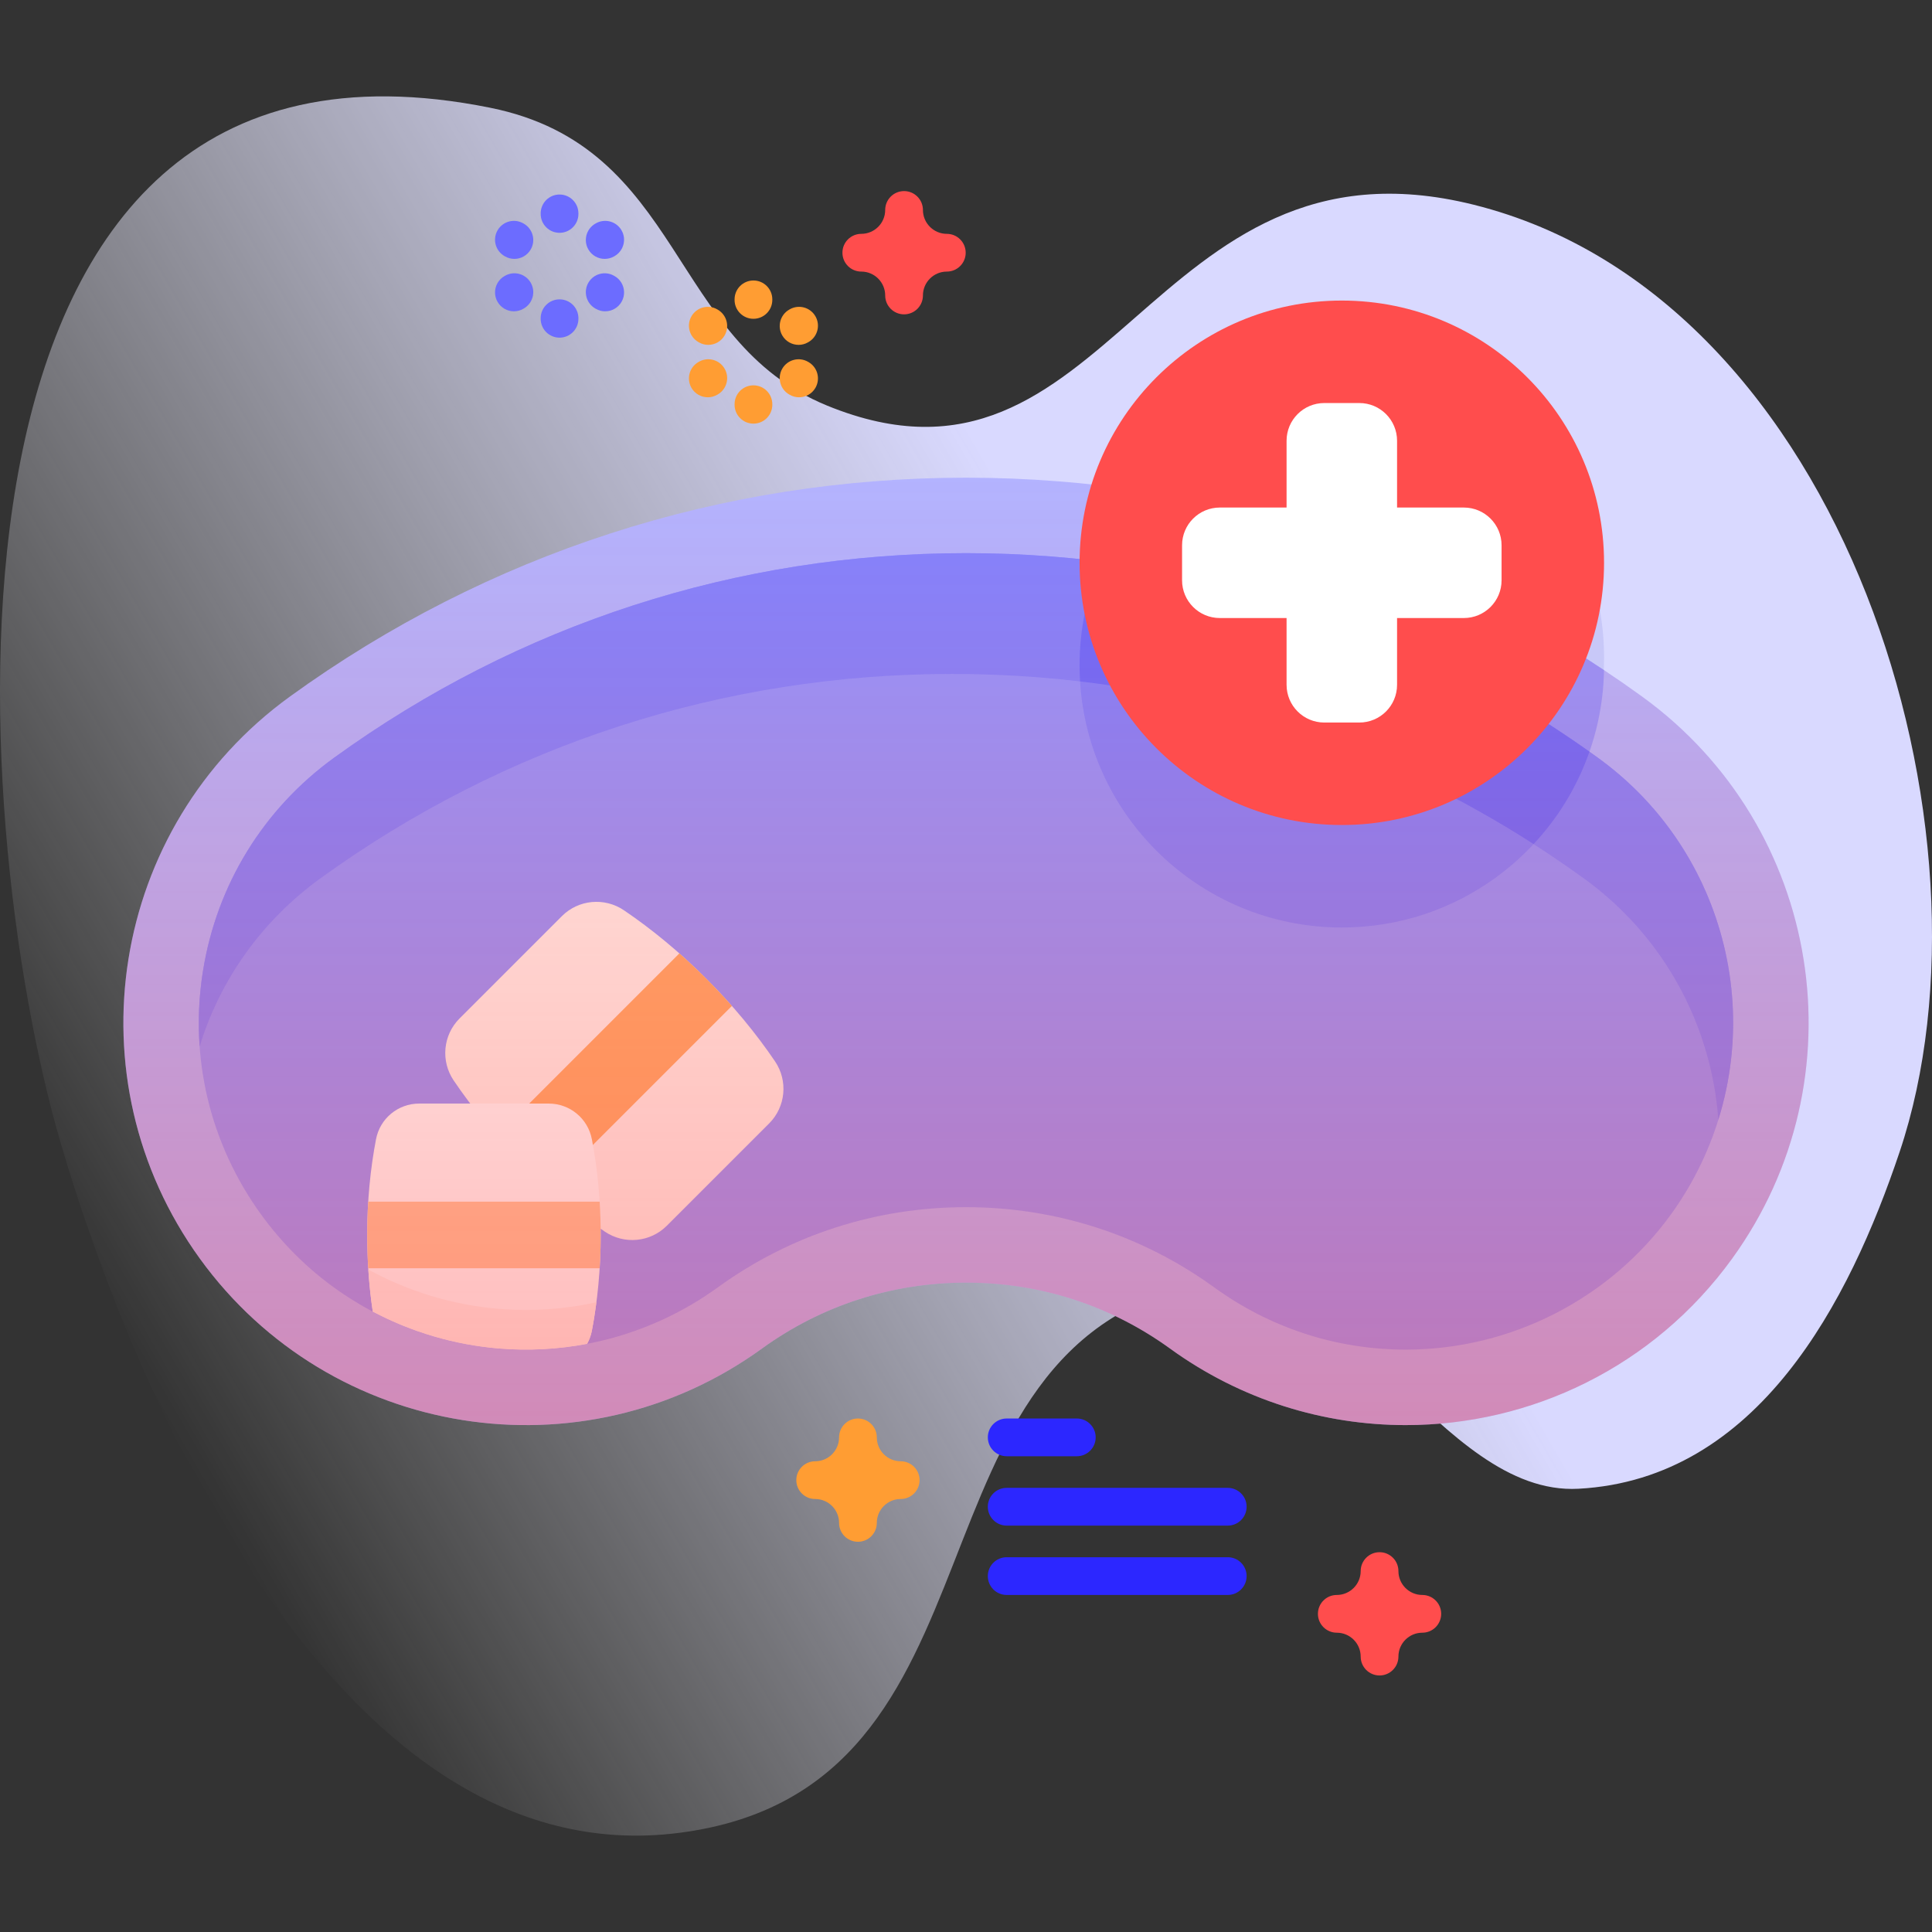 <svg id="Capa_1" enable-background="new 0 0 512 512" height="512" viewBox="0 0 512 512" width="512" xmlns="http://www.w3.org/2000/svg" xmlns:xlink="http://www.w3.org/1999/xlink"><rect x="0" y="0" width="512" height="512" fill="#333333" stroke="none"/><linearGradient id="SVGID_1_" gradientUnits="userSpaceOnUse" x1="23.821" x2="459.531" y1="343.269" y2="91.711"><stop offset="0" stop-color="#fff" stop-opacity="0"/><stop offset=".253" stop-color="#eef" stop-opacity=".403"/><stop offset=".629" stop-color="#d9d9ff"/></linearGradient><linearGradient id="SVGID_2_" gradientUnits="userSpaceOnUse" x1="256" x2="256" y1="377.666" y2="126.593"><stop offset="0" stop-color="#ff4d4d" stop-opacity=".4"/><stop offset="1" stop-color="#ff4d4d" stop-opacity="0"/></linearGradient><g><g><path d="m16.074 302.88c18.727 64.003 72.707 194.564 163.922 182.844 91.486-11.754 55.758-129.724 139.508-145.893 36.867-7.118 61.857 56.689 98.806 54.704 47.588-2.557 71.81-49.663 85.108-89.264 28.197-83.968-14.029-226.352-112.858-251.011-86.245-21.519-96.332 83.855-171.322 53.248-42.149-17.203-37.938-68.576-89.272-78.942-155.299-31.36-138.811 189.15-113.892 274.314z" fill="url(#SVGID_1_)"/></g><g><g><g opacity=".1"><g><circle cx="355.596" cy="174.145" fill="#2626bc" r="69.494"/></g></g><g><g><path d="m372.548 377.666c33.039.003 65.607-15.297 86.468-44.101 34.554-47.707 23.891-114.392-23.815-148.946-52.411-37.961-114.378-58.026-179.201-58.026-64.825 0-126.794 20.065-179.203 58.027-47.706 34.556-58.367 101.241-23.812 148.947 34.554 47.708 101.244 58.366 148.945 23.812 15.779-11.428 34.477-17.47 54.07-17.47 19.592 0 38.29 6.041 54.07 17.471 18.904 13.692 40.796 20.284 62.478 20.286z" fill="#b3b3ff"/><path d="m425.08 177.59c-.69 37.79-31.53 68.21-69.48 68.21-38.38 0-69.5-31.12-69.5-69.5 0-17.66 6.59-33.79 17.45-46.05 43.38 6.76 84.62 22.78 121.53 47.34z" fill="#9494ff"/><path d="m78.171 332.383c-3.246-3.247-6.27-6.795-8.988-10.548-13.579-18.747-19.045-41.66-15.391-64.516s15.991-42.923 34.737-56.502c48.975-35.474 106.885-54.225 167.471-54.225 60.582 0 118.492 18.75 167.469 54.224 3.753 2.719 7.301 5.742 10.546 8.987 14.394 14.394 23.266 33.571 24.98 53.998 1.731 20.63-4.014 41.238-16.177 58.031-16.252 22.44-42.521 35.835-70.268 35.833-18.313-.001-35.862-5.7-50.748-16.482-19.212-13.917-41.967-21.274-65.801-21.274-23.837 0-46.591 7.356-65.803 21.273-16.793 12.163-37.401 17.91-58.03 16.181-20.424-1.713-39.602-10.585-53.995-24.977-.001-.002-.001-.001-.002-.003z" fill="#9494ff"/><path d="m421.22 199.21c-9.46 27.13-35.27 46.59-65.62 46.59-38.38 0-69.5-31.12-69.5-69.5 0-9.77 2.02-19.07 5.66-27.5 46.59 5.79 90.75 22.92 129.46 50.41z" fill="#8383ff"/></g><g><path d="m203.834 297.717-27.114 27.114c-4.4 4.401-11.299 5.04-16.452 1.551-7.354-4.98-14.768-11.083-21.857-18.172s-13.192-14.503-18.172-21.857c-3.49-5.153-2.85-12.051 1.551-16.451l27.114-27.114c4.401-4.4 11.299-5.04 16.452-1.551 7.354 4.98 14.768 11.084 21.857 18.172 7.088 7.088 13.192 14.503 18.172 21.857 3.49 5.152 2.85 12.05-1.551 16.451z" fill="#fff3ee"/><path d="m193.962 266.581-48.374 48.374c-2.426-2.138-4.817-4.391-7.179-6.754-2.357-2.357-4.61-4.748-6.742-7.168l48.374-48.374c2.42 2.132 4.811 4.386 7.168 6.742 2.362 2.363 4.615 4.754 6.753 7.18z" fill="#ffab66"/></g><g><path d="m159.19 327.28c0 8.98-.84 17.55-2.34 25.37-.24 1.25-.67 2.42-1.27 3.48-7.66 1.46-15.53 1.89-23.41 1.23-11.77-.99-23.12-4.35-33.38-9.78-.96-6.4-1.48-13.22-1.48-20.3 0-8.99.84-17.56 2.34-25.38 1.05-5.48 5.83-9.44 11.41-9.44h34.38c5.58 0 10.36 3.96 11.41 9.44 1.5 7.82 2.34 16.39 2.34 25.38z" fill="#fff"/><path d="m158.918 336.101h-61.33c-.182-2.893-.27-5.837-.27-8.832 0-2.988.087-5.932.27-8.818h61.33c.182 2.886.27 5.83.27 8.818 0 2.995-.088 5.939-.27 8.832z" fill="#ffc599"/></g><path d="m455.376 296.753c-.021-.318-.042-.636-.071-.947-1.711-20.421-10.578-39.598-24.975-53.995-3.246-3.245-6.795-6.272-10.543-8.987-48.981-35.476-106.893-54.228-167.471-54.221-60.585 0-118.497 18.753-167.471 54.221-15.373 11.144-26.446 26.644-31.94 44.47-.474-6.583-.191-13.287.884-19.976 3.663-22.854 15.995-42.921 34.74-56.505 48.974-35.468 106.886-54.221 167.471-54.221s118.497 18.753 167.471 54.221c3.755 2.722 7.297 5.742 10.543 8.987 14.397 14.397 23.264 33.573 24.982 54.002.941 11.193-.325 22.372-3.62 32.951z" fill="#8383ff"/><path d="m421.22 199.21c-3.21 9.2-8.29 17.51-14.8 24.48-36.48-23.43-77.34-38.06-120.19-43.11-.09-1.42-.13-2.84-.13-4.28 0-9.77 2.02-19.07 5.66-27.5 46.59 5.79 90.75 22.92 129.46 50.41z" fill="#6c6cff"/></g><path d="m158.05 345.11c-.33 2.58-.73 5.1-1.2 7.54-.24 1.25-.67 2.42-1.27 3.48-7.66 1.46-15.53 1.89-23.41 1.23-11.77-.99-23.12-4.35-33.38-9.78-.54-3.59-.94-7.31-1.18-11.14 10.57 5.8 22.34 9.39 34.56 10.41 8.73.73 17.45.13 25.88-1.74z" fill="#fff3ee"/><path d="m372.548 377.666c33.039.003 65.607-15.297 86.468-44.101 34.554-47.707 23.891-114.392-23.815-148.946-52.411-37.961-114.378-58.026-179.201-58.026-64.825 0-126.794 20.065-179.203 58.027-47.706 34.556-58.367 101.241-23.812 148.947 34.554 47.708 101.244 58.366 148.945 23.812 15.779-11.428 34.477-17.47 54.07-17.47 19.592 0 38.29 6.041 54.07 17.471 18.904 13.692 40.796 20.284 62.478 20.286z" fill="url(#SVGID_2_)"/><g><circle cx="355.596" cy="149.145" fill="#ff4d4d" r="69.494"/><path d="m387.932 134.504h-17.695v-17.696c0-5.523-4.477-10-10-10h-9.282c-5.523 0-10 4.477-10 10v17.696h-17.695c-5.523 0-10 4.477-10 10v9.282c0 5.523 4.477 10 10 10h17.695v17.695c0 5.523 4.477 10 10 10h9.282c5.523 0 10-4.477 10-10v-17.695h17.695c5.523 0 10-4.477 10-10v-9.282c0-5.523-4.477-10-10-10z" fill="#fff"/></g><g fill="#2c27ff"><path d="m266.783 385.918h18.583c2.762 0 5-2.239 5-5s-2.238-5-5-5h-18.583c-2.762 0-5 2.239-5 5s2.239 5 5 5z"/><path d="m325.366 394.3h-58.583c-2.762 0-5 2.239-5 5s2.238 5 5 5h58.583c2.762 0 5-2.239 5-5s-2.238-5-5-5z"/><path d="m325.366 412.681h-58.583c-2.762 0-5 2.239-5 5s2.238 5 5 5h58.583c2.762 0 5-2.239 5-5s-2.238-5-5-5z"/></g></g><path d="m365.596 444.015c-2.762 0-5-2.239-5-5 0-3.492-2.841-6.333-6.333-6.333-2.762 0-5-2.239-5-5s2.238-5 5-5c3.492 0 6.333-2.841 6.333-6.333 0-2.761 2.238-5 5-5s5 2.239 5 5c0 3.492 2.841 6.333 6.333 6.333 2.762 0 5 2.239 5 5s-2.238 5-5 5c-3.492 0-6.333 2.841-6.333 6.333 0 2.761-2.239 5-5 5z" fill="#ff4d4d"/><path d="m239.586 83.306c-2.762 0-5-2.239-5-5 0-3.492-2.841-6.333-6.333-6.333-2.762 0-5-2.239-5-5s2.238-5 5-5c3.492 0 6.333-2.841 6.333-6.333 0-2.761 2.238-5 5-5s5 2.239 5 5c0 3.492 2.842 6.333 6.334 6.333 2.762 0 5 2.239 5 5s-2.238 5-5 5c-3.492 0-6.334 2.841-6.334 6.333 0 2.761-2.238 5-5 5z" fill="#ff4d4d"/><path d="m227.365 408.585c-2.762 0-5-2.239-5-5 0-3.492-2.841-6.333-6.333-6.333-2.762 0-5-2.239-5-5s2.238-5 5-5c3.492 0 6.333-2.841 6.333-6.334 0-2.761 2.238-5 5-5s5 2.239 5 5c0 3.492 2.841 6.334 6.333 6.334 2.762 0 5 2.239 5 5s-2.238 5-5 5c-3.492 0-6.333 2.841-6.333 6.333 0 2.761-2.238 5-5 5z" fill="#ff9d33"/><g fill="#ff9d33"><g><path d="m199.67 84.483c-2.762 0-5-2.239-5-5v-.15c0-2.761 2.238-5 5-5s5 2.239 5 5v.15c0 2.762-2.238 5-5 5z"/><path d="m199.67 112.268c-2.762 0-5-2.239-5-5v-.15c0-2.761 2.238-5 5-5s5 2.239 5 5v.15c0 2.761-2.238 5-5 5z"/></g><g><path d="m187.699 91.393c-.851 0-1.712-.217-2.5-.674l-.13-.075c-2.39-1.384-3.206-4.442-1.822-6.832s4.445-3.205 6.832-1.822l.13.075c2.39 1.384 3.206 4.442 1.822 6.833-.926 1.6-2.606 2.495-4.332 2.495z"/><path d="m211.761 105.285c-.851 0-1.712-.217-2.5-.674l-.13-.075c-2.39-1.384-3.206-4.442-1.822-6.832 1.383-2.39 4.444-3.205 6.832-1.822l.13.075c2.39 1.384 3.206 4.442 1.822 6.833-.927 1.6-2.607 2.495-4.332 2.495z"/></g><g><path d="m187.579 105.285c-1.727 0-3.405-.895-4.332-2.496-1.384-2.39-.567-5.449 1.822-6.833l.13-.075c2.39-1.384 5.449-.567 6.832 1.822 1.384 2.39.567 5.449-1.822 6.832l-.13.075c-.788.458-1.65.675-2.5.675z"/><path d="m211.641 91.393c-1.727 0-3.405-.895-4.332-2.496-1.384-2.39-.567-5.449 1.822-6.833l.13-.075c2.391-1.384 5.449-.567 6.832 1.822 1.384 2.39.567 5.449-1.822 6.832l-.13.075c-.788.458-1.651.675-2.5.675z"/></g></g><g fill="#6c6cff"><g><path d="m148.286 61.699c-2.762 0-5-2.239-5-5v-.15c0-2.761 2.238-5 5-5s5 2.239 5 5v.15c0 2.761-2.238 5-5 5z"/><path d="m148.286 89.483c-2.762 0-5-2.239-5-5v-.15c0-2.761 2.238-5 5-5s5 2.239 5 5v.15c0 2.762-2.238 5-5 5z"/></g><g><path d="m136.315 68.609c-.851 0-1.712-.217-2.5-.674l-.13-.075c-2.39-1.384-3.206-4.442-1.822-6.833 1.384-2.389 4.444-3.204 6.832-1.822l.13.075c2.39 1.384 3.206 4.442 1.822 6.832-.926 1.602-2.606 2.497-4.332 2.497z"/><path d="m160.377 82.501c-.851 0-1.712-.217-2.5-.674l-.13-.075c-2.39-1.384-3.206-4.442-1.822-6.833 1.384-2.39 4.445-3.205 6.832-1.822l.13.075c2.39 1.384 3.206 4.442 1.822 6.833-.927 1.601-2.606 2.496-4.332 2.496z"/></g><g><path d="m136.195 82.501c-1.727 0-3.405-.895-4.332-2.496-1.384-2.39-.567-5.449 1.822-6.833l.13-.075c2.39-1.384 5.449-.567 6.832 1.822 1.384 2.39.567 5.449-1.822 6.833l-.13.075c-.788.457-1.65.674-2.5.674z"/><path d="m160.257 68.609c-1.727 0-3.405-.895-4.332-2.496-1.384-2.39-.567-5.449 1.822-6.832l.13-.075c2.39-1.384 5.449-.567 6.832 1.822 1.384 2.39.567 5.449-1.822 6.833l-.13.075c-.788.456-1.651.673-2.5.673z"/></g></g></g></g></svg>